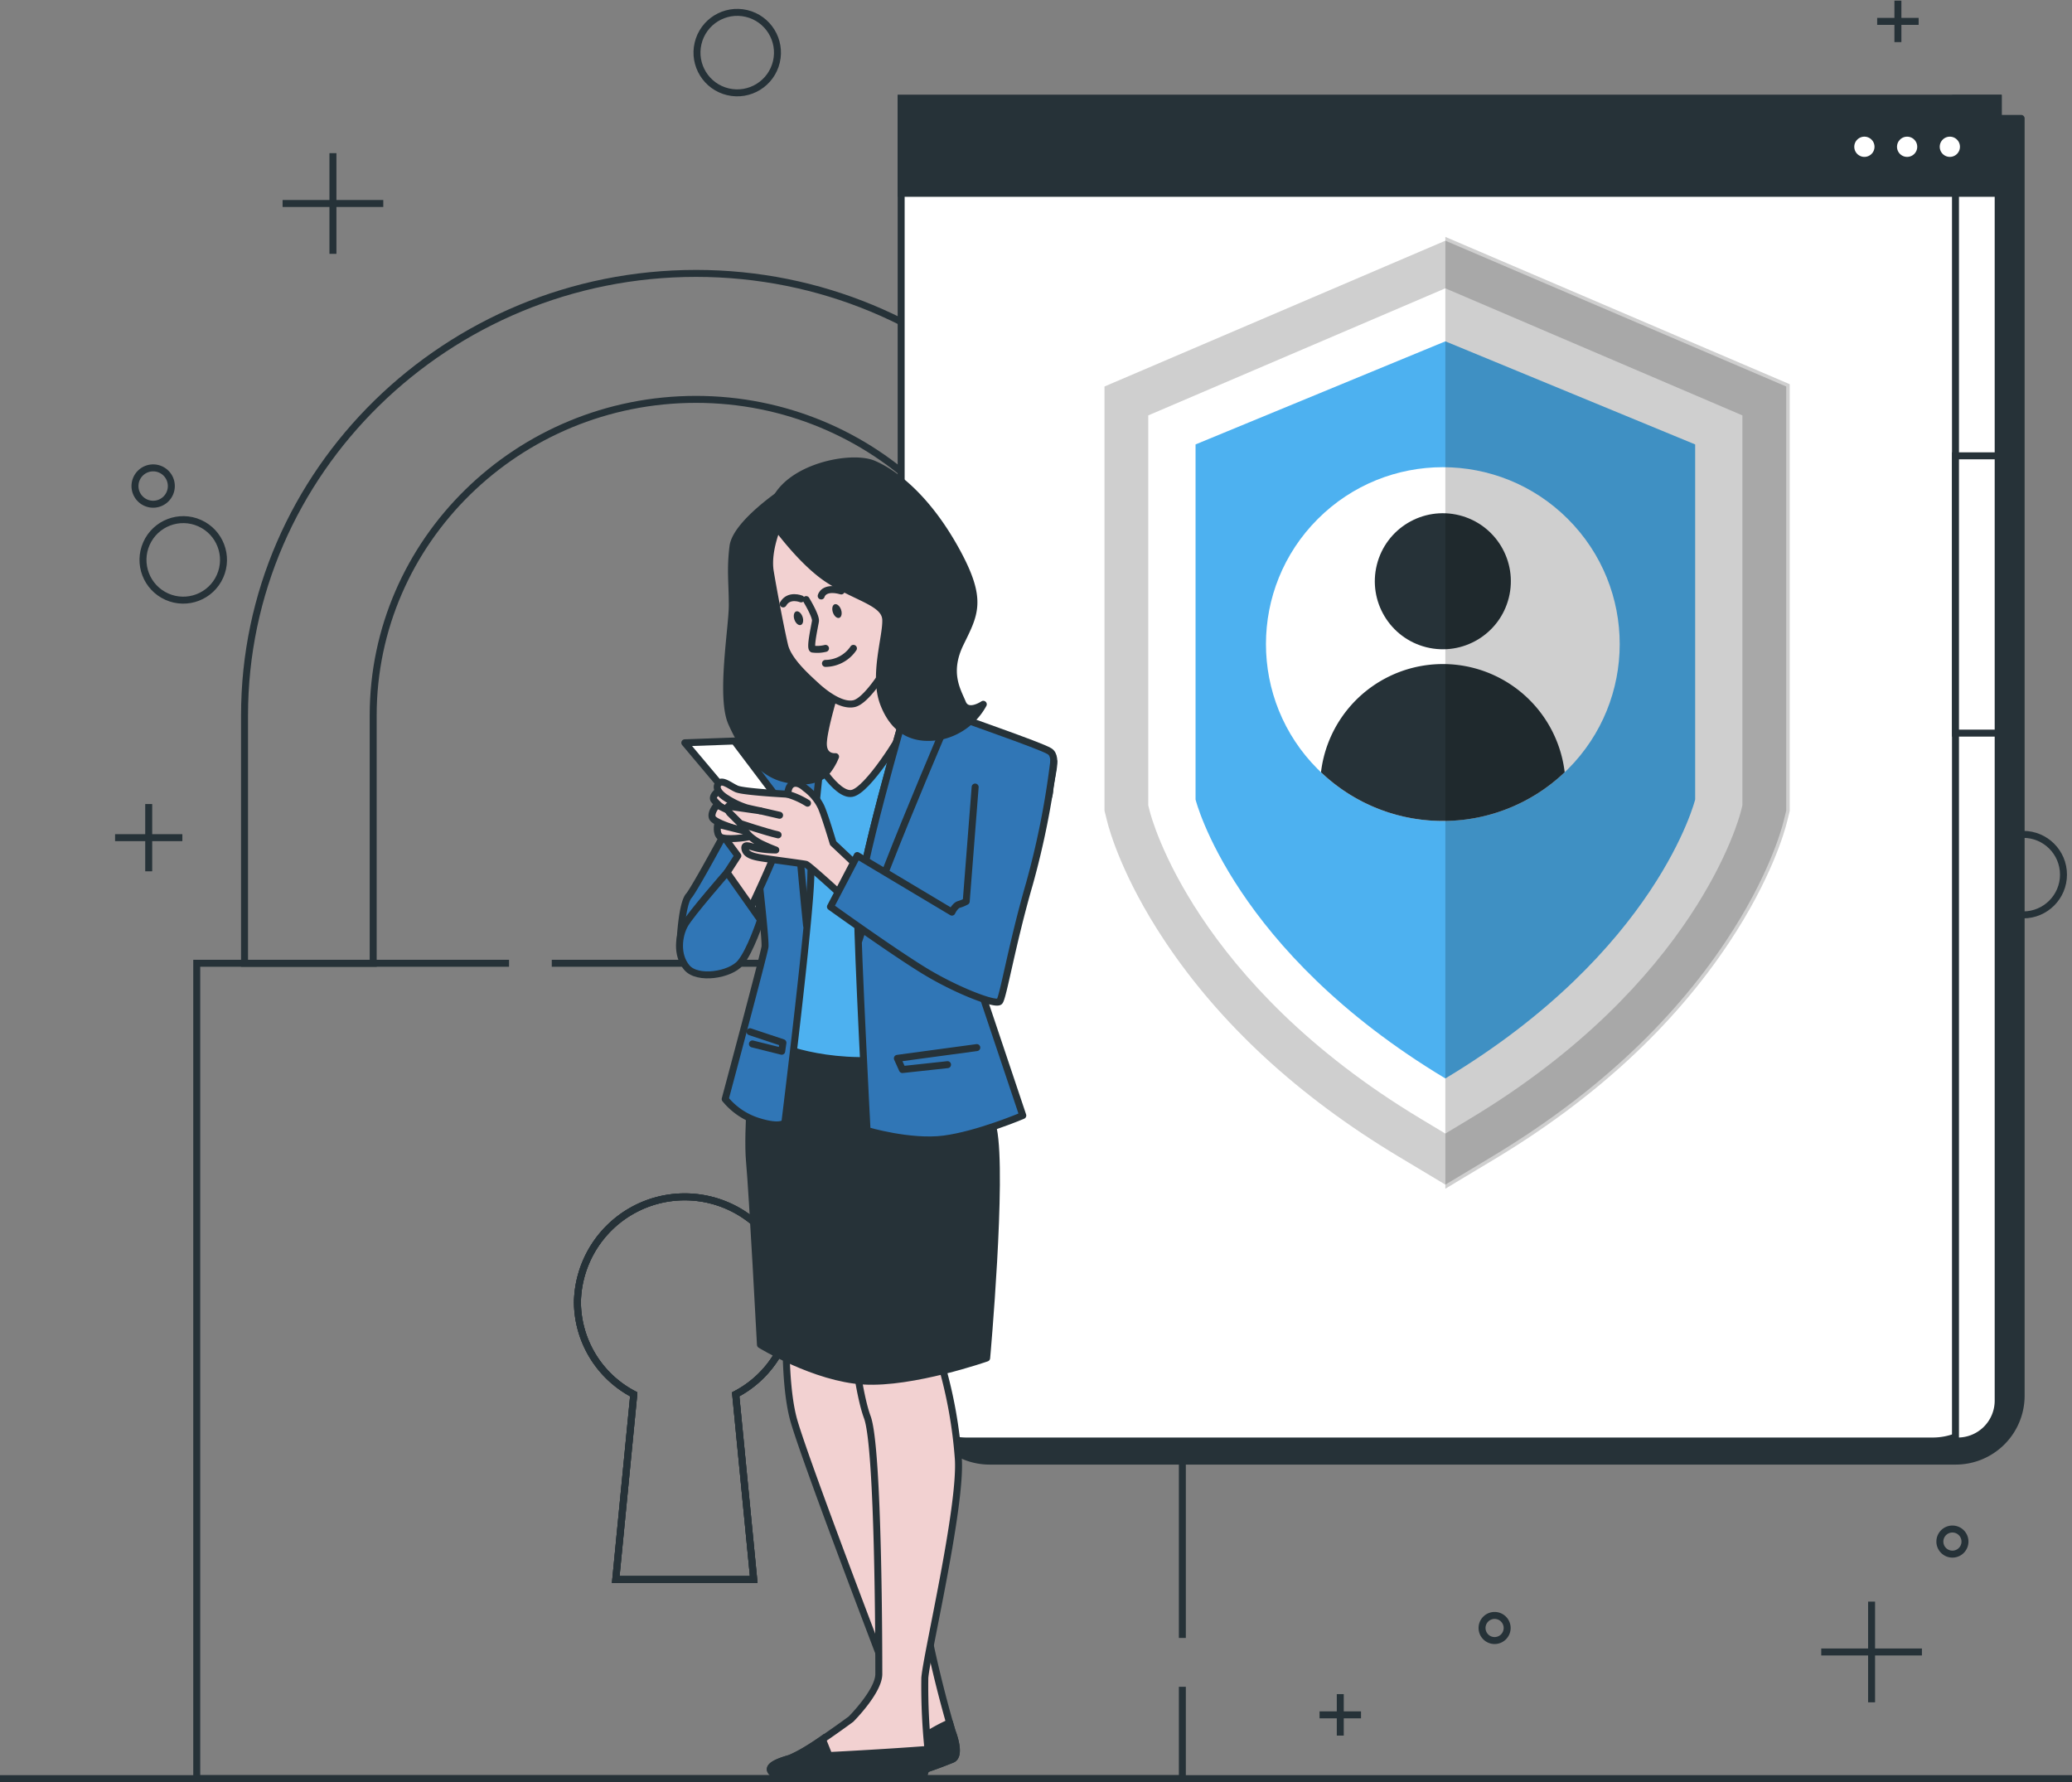 <svg xmlns="http://www.w3.org/2000/svg" width="297.178" height="255.591" viewBox="0 0 297.178 255.591">
  <rect x="0" y="0" width="297.178" height="255.591" fill="#808080" stroke="none"/>
  <g id="Grupo_1027217" data-name="Grupo 1027217" transform="translate(-20.542 -69.562)">
    <g id="Graphics" transform="translate(37.047 69.653)">
      <g id="Grupo_1027201" data-name="Grupo 1027201">
        <g id="Grupo_1027195" data-name="Grupo 1027195" transform="translate(0 115.222)">
          <line id="Línea_2565" data-name="Línea 2565" y2="9.649" transform="translate(4.824)" fill="none" stroke="#263238" stroke-miterlimit="10" stroke-width="1"/>
          <line id="Línea_2566" data-name="Línea 2566" x1="9.649" transform="translate(0 4.824)" fill="none" stroke="#263238" stroke-miterlimit="10" stroke-width="1"/>
        </g>
        <g id="Grupo_1027196" data-name="Grupo 1027196" transform="translate(221.295 201.358)">
          <line id="Línea_2567" data-name="Línea 2567" y2="5.948" transform="translate(2.974)" fill="none" stroke="#263238" stroke-miterlimit="10" stroke-width="1"/>
          <line id="Línea_2568" data-name="Línea 2568" x1="5.948" transform="translate(0 2.974)" fill="none" stroke="#263238" stroke-miterlimit="10" stroke-width="1"/>
        </g>
        <g id="Grupo_1027197" data-name="Grupo 1027197" transform="translate(252.729)">
          <line id="Línea_2569" data-name="Línea 2569" y2="5.948" transform="translate(2.974)" fill="none" stroke="#263238" stroke-miterlimit="10" stroke-width="1"/>
          <line id="Línea_2570" data-name="Línea 2570" x1="5.948" transform="translate(0 2.974)" fill="none" stroke="#263238" stroke-miterlimit="10" stroke-width="1"/>
        </g>
        <g id="Grupo_1027198" data-name="Grupo 1027198" transform="translate(172.751 242.878)">
          <line id="Línea_2571" data-name="Línea 2571" y2="5.948" transform="translate(2.974)" fill="none" stroke="#263238" stroke-miterlimit="10" stroke-width="1"/>
          <line id="Línea_2572" data-name="Línea 2572" x1="5.948" transform="translate(0 2.974)" fill="none" stroke="#263238" stroke-miterlimit="10" stroke-width="1"/>
        </g>
        <g id="Grupo_1027199" data-name="Grupo 1027199" transform="translate(244.708 229.614)">
          <line id="Línea_2573" data-name="Línea 2573" y2="14.44" transform="translate(7.22)" fill="none" stroke="#263238" stroke-miterlimit="10" stroke-width="1"/>
          <line id="Línea_2574" data-name="Línea 2574" x1="14.44" transform="translate(0 7.22)" fill="none" stroke="#263238" stroke-miterlimit="10" stroke-width="1"/>
        </g>
        <g id="Grupo_1027200" data-name="Grupo 1027200" transform="translate(24.027 21.874)">
          <line id="Línea_2575" data-name="Línea 2575" y2="14.44" transform="translate(7.22)" fill="none" stroke="#263238" stroke-miterlimit="10" stroke-width="1"/>
          <line id="Línea_2576" data-name="Línea 2576" x1="14.44" transform="translate(0 7.22)" fill="none" stroke="#263238" stroke-miterlimit="10" stroke-width="1"/>
        </g>
        <path id="Trazado_725343" data-name="Trazado 725343" d="M54.872,173.04a2.606,2.606,0,1,1-2.605-2.606A2.605,2.605,0,0,1,54.872,173.04Z" transform="translate(-46.804 -103.422)" fill="none" stroke="#263238" stroke-miterlimit="10" stroke-width="1"/>
        <path id="Trazado_725344" data-name="Trazado 725344" d="M442.573,401.113a1.8,1.8,0,1,1-1.8-1.8A1.8,1.8,0,0,1,442.573,401.113Z" transform="translate(-177.25 -180.112)" fill="none" stroke="#263238" stroke-miterlimit="10" stroke-width="1"/>
        <path id="Trazado_725345" data-name="Trazado 725345" d="M343.818,419.752a1.8,1.8,0,1,1-1.8-1.8A1.8,1.8,0,0,1,343.818,419.752Z" transform="translate(-144.159 -186.358)" fill="none" stroke="#263238" stroke-miterlimit="10" stroke-width="1"/>
        <circle id="Elipse_8590" data-name="Elipse 8590" cx="5.774" cy="5.774" r="5.774" transform="translate(2.153 83.134) rotate(-65.994)" fill="none" stroke="#263238" stroke-miterlimit="10" stroke-width="1"/>
        <circle id="Elipse_8591" data-name="Elipse 8591" cx="5.774" cy="5.774" r="5.774" transform="translate(267.904 119.573)" fill="none" stroke="#263238" stroke-miterlimit="10" stroke-width="1"/>
        <circle id="Elipse_8592" data-name="Elipse 8592" cx="5.774" cy="5.774" r="5.774" transform="matrix(0.229, -0.973, 0.973, 0.229, 82.292, 11.751)" fill="none" stroke="#263238" stroke-miterlimit="10" stroke-width="1"/>
      </g>
    </g>
    <g id="Padlock" transform="translate(48.76 108.773)">
      <g id="Grupo_1027203" data-name="Grupo 1027203">
        <g id="Grupo_1027202" data-name="Grupo 1027202" transform="translate(6.855)">
          <path id="Trazado_725346" data-name="Trazado 725346" d="M138.033,128.486c-35.7,0-64.745,28.438-64.745,63.387v35.554H91.74V191.873c0-24.987,20.766-45.32,46.293-45.32s46.287,20.333,46.287,45.32v35.554h18.452V191.873C202.772,156.924,173.73,128.486,138.033,128.486Z" transform="translate(-73.288 -128.486)" fill="none" stroke="#263238" stroke-miterlimit="10" stroke-width="1"/>
        </g>
        <path id="Trazado_725347" data-name="Trazado 725347" d="M204.341,374.046V277.287H113.9m-6.131,0H62.979V394.225H204.341V381.052m-64.064-41.943,2.585,26.558H123.076l2.585-26.558a15.014,15.014,0,0,1-8.082-13.259,15.394,15.394,0,0,1,30.781,0A15.025,15.025,0,0,1,140.277,339.109Z" transform="translate(-62.979 -178.345)" fill="none" stroke="#263238" stroke-miterlimit="10" stroke-width="1"/>
        <path id="Trazado_725348" data-name="Trazado 725348" d="M167.792,355.989l2.585,26.558H150.59l2.585-26.558a15.014,15.014,0,0,1-8.082-13.259,15.394,15.394,0,0,1,30.781,0A15.025,15.025,0,0,1,167.792,355.989Z" transform="translate(-90.493 -195.225)" fill="none" stroke="#263238" stroke-miterlimit="10" stroke-width="1"/>
        <path id="Trazado_725349" data-name="Trazado 725349" d="M167.792,355.989l2.585,26.558H150.59l2.585-26.558a15.014,15.014,0,0,1-8.082-13.259,15.394,15.394,0,0,1,30.781,0A15.025,15.025,0,0,1,167.792,355.989Z" transform="translate(-90.493 -195.225)" fill="none" stroke="#263238" stroke-miterlimit="10" stroke-width="1"/>
      </g>
    </g>
    <g id="Icon" transform="translate(149.791 83.665)">
      <g id="Grupo_1027206" data-name="Grupo 1027206" transform="translate(0 0)">
        <path id="Rectángulo_349223" data-name="Rectángulo 349223" d="M0,0H157.341a0,0,0,0,1,0,0V183.181a9.385,9.385,0,0,1-9.385,9.385H9.385A9.385,9.385,0,0,1,0,183.181V0A0,0,0,0,1,0,0Z" transform="translate(3.293 2.881)" fill="#263238" stroke="#263238" stroke-linecap="round" stroke-linejoin="round" stroke-width="1"/>
        <g id="Grupo_1027205" data-name="Grupo 1027205">
          <path id="Rectángulo_349224" data-name="Rectángulo 349224" d="M0,0H157.341a0,0,0,0,1,0,0V183.181a9.385,9.385,0,0,1-9.385,9.385H9.385A9.385,9.385,0,0,1,0,183.181V0A0,0,0,0,1,0,0Z" transform="translate(0 0)" fill="#fff" stroke="#263238" stroke-miterlimit="10" stroke-width="1"/>
          <path id="Trazado_725350" data-name="Trazado 725350" d="M442.341,90.726V283.293h.332a5.793,5.793,0,0,0,5.792-5.793V90.726Z" transform="translate(-291.124 -90.726)" fill="#fff" stroke="#263238" stroke-miterlimit="10" stroke-width="1"/>
          <rect id="Rectángulo_349225" data-name="Rectángulo 349225" width="6.124" height="39.769" transform="translate(151.217 51.271)" fill="#fff" stroke="#263238" stroke-miterlimit="10" stroke-width="1"/>
          <g id="Grupo_1027204" data-name="Grupo 1027204" transform="translate(0 0)">
            <rect id="Rectángulo_349226" data-name="Rectángulo 349226" width="157.341" height="13.621" fill="#263238" stroke="#263238" stroke-miterlimit="10" stroke-width="1"/>
            <path id="Trazado_725351" data-name="Trazado 725351" d="M423.661,100.193a1.95,1.95,0,1,0-1.95,1.95A1.95,1.95,0,0,0,423.661,100.193Z" transform="translate(-283.558 -93.245)" fill="#fff" stroke="#263238" stroke-miterlimit="10" stroke-width="1"/>
            <circle id="Elipse_8593" data-name="Elipse 8593" cx="1.95" cy="1.95" r="1.95" transform="translate(142.331 4.998)" fill="#fff" stroke="#263238" stroke-miterlimit="10" stroke-width="1"/>
            <circle id="Elipse_8594" data-name="Elipse 8594" cx="1.95" cy="1.95" r="1.95" transform="translate(148.459 4.998)" fill="#fff" stroke="#263238" stroke-miterlimit="10" stroke-width="1"/>
          </g>
        </g>
      </g>
      <g id="Grupo_1027208" data-name="Grupo 1027208" transform="translate(28.663 19.874)">
        <path id="Trazado_725352" data-name="Trazado 725352" d="M300.437,252.929c-14.4-8.645-25.735-19.105-33.7-31.088-6.105-9.185-7.99-16-8.306-17.269l-.4-1.609V141.74l49.389-21.125,49.389,21.125v61.224l-.4,1.608c-.316,1.271-2.2,8.082-8.307,17.269-7.966,11.983-19.305,22.443-33.7,31.088l-6.982,4.193Z" transform="translate(-258.03 -120.615)" fill="#cfcfcf" stroke="#fff" stroke-linecap="round" stroke-linejoin="round" stroke-width="1"/>
        <path id="Trazado_725353" data-name="Trazado 725353" d="M307.345,250.832c-32.48-19.506-38.671-43.18-38.919-44.178l-.2-.8V149.93l42.608-18.225,42.609,18.225v55.92l-.2.8c-.247,1-6.439,24.672-38.919,44.178l-3.491,2.1Z" transform="translate(-261.447 -124.331)" fill="#fff"/>
        <path id="Trazado_725354" data-name="Trazado 725354" d="M314.253,143.139l-35.829,14.785v50.929s5.388,21.717,35.829,40c30.44-18.281,35.828-40,35.828-40V157.924Z" transform="translate(-264.863 -128.162)" fill="#4db1f0"/>
        <g id="Grupo_1027207" data-name="Grupo 1027207" transform="translate(13.15 22.519)">
          <circle id="Elipse_8595" data-name="Elipse 8595" cx="25.369" cy="25.369" r="25.369" transform="translate(0 35.878) rotate(-45)" fill="#fff"/>
          <circle id="Elipse_8596" data-name="Elipse 8596" cx="9.754" cy="9.754" r="9.754" transform="translate(24.05 33.966) rotate(-75.973)" fill="#263238"/>
          <path id="Trazado_725355" data-name="Trazado 725355" d="M322.958,235.247a25.277,25.277,0,0,0,17.476-6.989,17.6,17.6,0,0,0-34.952,0A25.276,25.276,0,0,0,322.958,235.247Z" transform="translate(-287.08 -174.001)" fill="#263238"/>
        </g>
        <path id="Trazado_725356" data-name="Trazado 725356" d="M339.289,252.929c14.4-8.645,25.735-19.105,33.7-31.088,6.108-9.187,7.991-16,8.307-17.269l.4-1.608V141.74l-49.389-21.125V257.122Z" transform="translate(-282.918 -120.615)" opacity="0.19"/>
      </g>
    </g>
    <g id="Character" transform="translate(117.996 135.67)">
      <g id="Grupo_1027216" data-name="Grupo 1027216">
        <g id="Grupo_1027209" data-name="Grupo 1027209" transform="translate(15.27 119.131)">
          <path id="Trazado_725357" data-name="Trazado 725357" d="M190.261,348.1s-.825,12.373.962,18.56,13.061,35.607,13.061,35.607.275,5.224-.137,5.774-2.337,3.575-4.95,4.812-8.111,4.4-6.874,4.812,12.236-.825,13.473-.275,6.736-1.65,8.111-2.2,0-3.987,0-3.987a173.123,173.123,0,0,1-4.125-17.323c-1.237-7.562-3.162-18.01-4.262-23.235a43.2,43.2,0,0,0-3.162-9.349l1.374-12.923Z" transform="translate(-190.071 -348.102)" fill="#f2d1d1" stroke="#263238" stroke-miterlimit="10" stroke-width="1"/>
          <path id="Trazado_725358" data-name="Trazado 725358" d="M202.029,445.805l-1.416-1.982c-.122.067-.245.134-.372.194-2.612,1.237-8.111,4.4-6.874,4.812s12.236-.825,13.473-.275,6.736-1.65,8.111-2.2,0-3.987,0-3.987-.137-.463-.364-1.265a24.639,24.639,0,0,0-5.273,3.19C206.428,446.767,202.029,445.805,202.029,445.805Z" transform="translate(-191.116 -379.264)" fill="#263238" stroke="#263238" stroke-miterlimit="10" stroke-width="1"/>
        </g>
        <g id="Grupo_1027210" data-name="Grupo 1027210" transform="translate(13.032 119.406)">
          <path id="Trazado_725359" data-name="Trazado 725359" d="M197.864,349.2s1.1,12.648,2.749,17.048,1.65,34.371,1.65,36.845-3.987,6.462-3.987,6.462-6.874,5.087-8.8,5.637-3.437,1.237-2.475,2.063,10.449.824,13.749.824,7.561.138,7.974-.55a11.058,11.058,0,0,0,.688-2.75,88.393,88.393,0,0,1-.55-11.136c.275-3.437,5.224-24.334,4.811-31.346a65.848,65.848,0,0,0-2.474-13.748c-.138-.55.962-10.036.962-10.036Z" transform="translate(-186.705 -348.515)" fill="#f2d1d1" stroke="#263238" stroke-miterlimit="10" stroke-width="1"/>
          <path id="Trazado_725360" data-name="Trazado 725360" d="M209.413,447s-.036-.332-.089-.884c-6.18.479-14.209.884-14.209.884l-.932-2.329a25.177,25.177,0,0,1-4.705,2.742c-1.925.55-3.437,1.237-2.475,2.063s10.449.824,13.749.824,7.561.138,7.974-.55A11.058,11.058,0,0,0,209.413,447Z" transform="translate(-186.705 -380.735)" fill="#263238" stroke="#263238" stroke-miterlimit="10" stroke-width="1"/>
        </g>
        <path id="Trazado_725361" data-name="Trazado 725361" d="M182.719,296.091s-.963,9.913-.551,14.32,1.565,26.248,1.565,26.248,7.8,4.8,14.82,5.211,17.625-3.3,17.625-3.3,2.341-25.951.964-32.836-2.065-10.189-2.065-10.189-18.589-.963-23.408-2.2-5.954-1.941-5.954-1.941l-1.587-.182Z" transform="translate(-172.119 -209.909)" fill="#263238" stroke="#263238" stroke-linecap="round" stroke-linejoin="round" stroke-width="1"/>
        <path id="Trazado_725362" data-name="Trazado 725362" d="M187.4,270.123s7.16,3.442,17.762,2.065l-.688-20.1,4.681-30.43-7.573-.275-8.537,3.029-5.095,38.554Z" transform="translate(-173.905 -186.51)" fill="#4db1f0" stroke="#263238" stroke-linecap="round" stroke-linejoin="round" stroke-width="1"/>
        <path id="Trazado_725363" data-name="Trazado 725363" d="M196.867,214.434s-1.839,8.33-1.515,9.412,3.679,6.816,5.951,6.383,7.14-8.33,7.79-9.845-.65-4.111-.757-4.652-1.407-6.167-1.407-6.167S201.736,214,196.867,214.434Z" transform="translate(-176.558 -182.551)" fill="#f2d1d1" stroke="#263238" stroke-linecap="round" stroke-linejoin="round" stroke-width="1"/>
        <g id="Grupo_1027211" data-name="Grupo 1027211" transform="translate(0.104 36.924)">
          <path id="Trazado_725364" data-name="Trazado 725364" d="M188.109,224.469s-1.985,16.255-2.11,22.584-3.722,35.364-3.722,35.364-.5.868-3.723-.124a9.915,9.915,0,0,1-4.839-3.226s5.584-20.846,5.708-21.839-.993-10.671-.993-10.671l-11.168,9.679s.249-5.212,1.241-6.328,8.437-15.015,9.058-16.379-.124-5.46,2.109-6.7S188.109,224.469,188.109,224.469Z" transform="translate(-167.262 -224.469)" fill="#3076b6" stroke="#263238" stroke-linecap="round" stroke-linejoin="round" stroke-width="1"/>
          <path id="Trazado_725365" data-name="Trazado 725365" d="M182.319,292.055l4.722,1.574-.175,1.224-4.2-1.049" transform="translate(-172.307 -247.115)" fill="none" stroke="#263238" stroke-linecap="round" stroke-linejoin="round" stroke-width="1"/>
          <path id="Trazado_725366" data-name="Trazado 725366" d="M193.622,257.189s-1.985-19.234-1.737-23.576" transform="translate(-175.505 -227.533)" fill="#fff" stroke="#263238" stroke-linecap="round" stroke-linejoin="round" stroke-width="1"/>
        </g>
        <g id="Grupo_1027212" data-name="Grupo 1027212" transform="translate(25.542 35.01)">
          <path id="Trazado_725367" data-name="Trazado 725367" d="M212.343,222.511s-6.824,23.328-6.824,28.664,1.364,31.436,1.364,31.436,6.179,1.845,11.018,1.224,11.317-3.376,11.317-3.376l-6.577-19.605s10.423-25.065,10.423-26.8,1.365-4.964,0-5.832-13.153-4.839-14.766-5.584S214.329,220.774,212.343,222.511Z" transform="translate(-205.519 -221.59)" fill="#3076b6" stroke="#263238" stroke-linecap="round" stroke-linejoin="round" stroke-width="1"/>
          <path id="Trazado_725368" data-name="Trazado 725368" d="M225.5,295.474l-11.393,1.541.724,1.607,6.471-.7" transform="translate(-208.398 -246.347)" fill="none" stroke="#263238" stroke-linecap="round" stroke-linejoin="round" stroke-width="1"/>
          <path id="Trazado_725369" data-name="Trazado 725369" d="M218.841,222.86c-.231-.09-.419-.168-.541-.225-1.613-.744-3.971-1.861-5.956-.124,0,0-6.824,23.328-6.824,28.664,0,.89.076,2.35.2,4.164.56-1.864,1.819-4.782,4.14-10.741C212.878,236.856,217.28,226.507,218.841,222.86Z" transform="translate(-205.519 -221.59)" fill="#3076b6" stroke="#263238" stroke-linecap="round" stroke-linejoin="round" stroke-width="1"/>
        </g>
        <path id="Trazado_725370" data-name="Trazado 725370" d="M185.388,175.524s-6.789,4.526-7.2,7.818-.1,5.246-.1,8.435-1.749,13.168-.1,16.87,4.012,7,7.3,7.921,5.349.1,6.172-.72a8.476,8.476,0,0,0,1.44-2.366s-1.749.206-1.749-1.851S193.1,203.3,193.1,203.3s-4.423-2.263-5.246-4.423-3.291-13.578-3.086-14.5,3.909-2.983,4.012-5.555S187.24,174.7,185.388,175.524Z" transform="translate(-170.514 -171.07)" fill="#263238" stroke="#263238" stroke-linecap="round" stroke-linejoin="round" stroke-width="1"/>
        <g id="Grupo_1027213" data-name="Grupo 1027213" transform="translate(12.928 7.532)">
          <path id="Trazado_725371" data-name="Trazado 725371" d="M187.878,181.713s-1.749,3.806-1.234,6.892,1.543,8.435,2.057,10.6,3.189,4.526,4.526,5.76,3.7,2.984,5.452,2.572S203,202.9,203,202.9a13.621,13.621,0,0,0,2.572-4.423c.514-2.057-1.235-5.658-2.366-9.464a11.688,11.688,0,0,0-8.538-8.332C190.039,179.553,188.6,180.993,187.878,181.713Z" transform="translate(-186.549 -180.266)" fill="#f2d1d1" stroke="#263238" stroke-linecap="round" stroke-linejoin="round" stroke-width="1"/>
          <path id="Trazado_725372" data-name="Trazado 725372" d="M194.427,198.842s1.44,2.366,1.337,3.086-.823,3.806-.412,4.012a4.928,4.928,0,0,0,1.852-.1" transform="translate(-189.189 -186.49)" fill="none" stroke="#263238" stroke-linecap="round" stroke-linejoin="round" stroke-width="1"/>
          <path id="Trazado_725373" data-name="Trazado 725373" d="M198.6,211.521a4.9,4.9,0,0,0,4.012-2.16" transform="translate(-190.589 -190.015)" fill="none" stroke="#263238" stroke-linecap="round" stroke-linejoin="round" stroke-width="1"/>
          <path id="Trazado_725374" data-name="Trazado 725374" d="M192.048,198.6s-1.749-.72-2.572.72" transform="translate(-187.53 -186.347)" fill="none" stroke="#263238" stroke-linecap="round" stroke-linejoin="round" stroke-width="1"/>
          <path id="Trazado_725375" data-name="Trazado 725375" d="M197.676,197.6s.309-1.44,2.88-.72" transform="translate(-190.278 -185.766)" fill="none" stroke="#263238" stroke-linecap="round" stroke-linejoin="round" stroke-width="1"/>
          <path id="Trazado_725376" data-name="Trazado 725376" d="M201.324,200.616c.185.537.074,1.063-.249,1.173s-.733-.234-.918-.771-.074-1.063.248-1.174S201.139,200.078,201.324,200.616Z" transform="translate(-191.079 -186.819)" fill="#263238"/>
          <path id="Trazado_725377" data-name="Trazado 725377" d="M193.02,202.156c.186.537.074,1.063-.248,1.173s-.734-.234-.919-.771-.074-1.063.249-1.174S192.835,201.618,193.02,202.156Z" transform="translate(-188.297 -187.335)" fill="#263238"/>
        </g>
        <path id="Trazado_725378" data-name="Trazado 725378" d="M186.846,177.3s4.115,5.966,8.23,8.641,8.127,3.291,8.229,5.76-1.851,8.024-.309,12.036,4.424,5.452,8.435,4.629a9.192,9.192,0,0,0,5.863-4.526s-2.263,1.543-2.983-.206-2.366-4.32-.309-8.538,3.291-6.173-.515-13.168-8.332-11.007-11.933-12.55S186.743,170.305,186.846,177.3Z" transform="translate(-173.72 -168.938)" fill="#263238" stroke="#263238" stroke-linecap="round" stroke-linejoin="round" stroke-width="1"/>
        <path id="Trazado_725379" data-name="Trazado 725379" d="M183.419,265.517l-.481-4.806-1.826,1.826Z" transform="translate(-171.799 -199.688)" fill="#fff" stroke="#263238" stroke-linecap="round" stroke-linejoin="round" stroke-width="1"/>
        <path id="Trazado_725380" data-name="Trazado 725380" d="M176.727,246.589l1.97,2.673-1.547,2.392s-.211.281.844,1.97a20.621,20.621,0,0,0,2.532,3.165s3.367-7.081,3.618-8.359-5.626-8.764-5.626-8.764S176.516,243.564,176.727,246.589Z" transform="translate(-170.325 -192.637)" fill="#f2d1d1" stroke="#263238" stroke-linecap="round" stroke-linejoin="round" stroke-width="1"/>
        <path id="Trazado_725381" data-name="Trazado 725381" d="M168.254,229.6l9.943,11.818,6.6.427-9.431-12.5Z" transform="translate(-167.491 -189.178)" fill="#fff" stroke="#263238" stroke-linecap="round" stroke-linejoin="round" stroke-width="1"/>
        <g id="Grupo_1027214" data-name="Grupo 1027214" transform="translate(4.662 47.137)">
          <path id="Trazado_725382" data-name="Trazado 725382" d="M175.421,239.828s-1.243.765-.957,1.435a6.75,6.75,0,0,0,3.922,2.391c1.53.191.775-.736.77-1.229S175.421,239.828,175.421,239.828Z" transform="translate(-174.22 -239.828)" fill="#f2d1d1" stroke="#263238" stroke-linecap="round" stroke-linejoin="round" stroke-width="1"/>
          <path id="Trazado_725383" data-name="Trazado 725383" d="M174.841,243.137s-.956,1.052-.669,1.817,3.921,1.817,4.591,1.912a.761.761,0,0,0,.478-1.434C178.284,244.763,174.841,243.137,174.841,243.137Z" transform="translate(-174.118 -240.937)" fill="#f2d1d1" stroke="#263238" stroke-linecap="round" stroke-linejoin="round" stroke-width="1"/>
          <path id="Trazado_725384" data-name="Trazado 725384" d="M175.318,247.308s-.287,1.339.383,1.817,3.77.122,4.276-.082-.833-.779-.833-.779Z" transform="translate(-174.5 -242.334)" fill="#f2d1d1" stroke="#263238" stroke-linecap="round" stroke-linejoin="round" stroke-width="1"/>
        </g>
        <g id="Grupo_1027215" data-name="Grupo 1027215" transform="translate(5.414 46.055)">
          <path id="Trazado_725385" data-name="Trazado 725385" d="M195.554,250.427l-3.678-3.462s-1.19-4-1.731-5.193a7.2,7.2,0,0,0-2.272-2.7c-1.3-1.19-2.164-.649-2.38.108l-.217.757s-6.275-.324-7.248-.757-2.056-1.406-2.6-.757.216,1.515,1.082,2.056a12.049,12.049,0,0,0,2.921,1.406c.866.216,1.948.433,1.948.433l-4.544-.65a1.038,1.038,0,0,0,.324,1.082l1.406,1.407a7.959,7.959,0,0,0,1.407,1.839,7.575,7.575,0,0,0,1.928,1.21c.912.436,1.75.738,1.75.738a15.223,15.223,0,0,1-2.489-.217c-1.082-.216-2.055-.757-1.947,0s.865,1.082,2.055,1.3,6.275.865,6.708.973,6.059,5.3,6.059,5.3Z" transform="translate(-175.248 -238.201)" fill="#f2d1d1" stroke="#263238" stroke-linecap="round" stroke-linejoin="round" stroke-width="1"/>
          <path id="Trazado_725386" data-name="Trazado 725386" d="M190.328,240.8a11.374,11.374,0,0,1,2.922,1.3" transform="translate(-180.301 -239.073)" fill="#fff" stroke="#263238" stroke-linecap="round" stroke-linejoin="round" stroke-width="1"/>
          <line id="Línea_2577" data-name="Línea 2577" x2="2.813" y2="0.649" transform="translate(6.132 4.112)" fill="none" stroke="#263238" stroke-linecap="round" stroke-linejoin="round" stroke-width="1"/>
          <path id="Trazado_725387" data-name="Trazado 725387" d="M180.24,247.151s3.571,1.19,5.41,1.622" transform="translate(-176.921 -241.2)" fill="none" stroke="#263238" stroke-linecap="round" stroke-linejoin="round" stroke-width="1"/>
        </g>
        <path id="Trazado_725388" data-name="Trazado 725388" d="M231.7,233.758a119,119,0,0,1-3.5,17.592c-2.477,8.54-3.757,16.226-4.27,16.823s-6.063-1.537-10.59-4.269-13.664-9.308-13.664-9.308l3.843-7.345,13.578,8.113s.428-.94,1.025-1.11a4.721,4.721,0,0,0,1.025-.427l1.281-16.4" transform="translate(-178.02 -190.657)" fill="#3076b6" stroke="#263238" stroke-linecap="round" stroke-linejoin="round" stroke-width="1"/>
        <path id="Trazado_725389" data-name="Trazado 725389" d="M173.931,257.7l4.8,6.811s-1.442,4.422-2.884,6.153-6.153,2.5-7.691.673-1.154-4.615-.289-6.153S173.931,257.7,173.931,257.7Z" transform="translate(-167.106 -198.678)" fill="#3076b6" stroke="#263238" stroke-linecap="round" stroke-linejoin="round" stroke-width="1"/>
      </g>
    </g>
    <g id="Floor" transform="translate(20.542 324.653)">
      <line id="Línea_2578" data-name="Línea 2578" x2="297.178" fill="none" stroke="#263238" stroke-miterlimit="10" stroke-width="1"/>
    </g>
  </g>
</svg>
